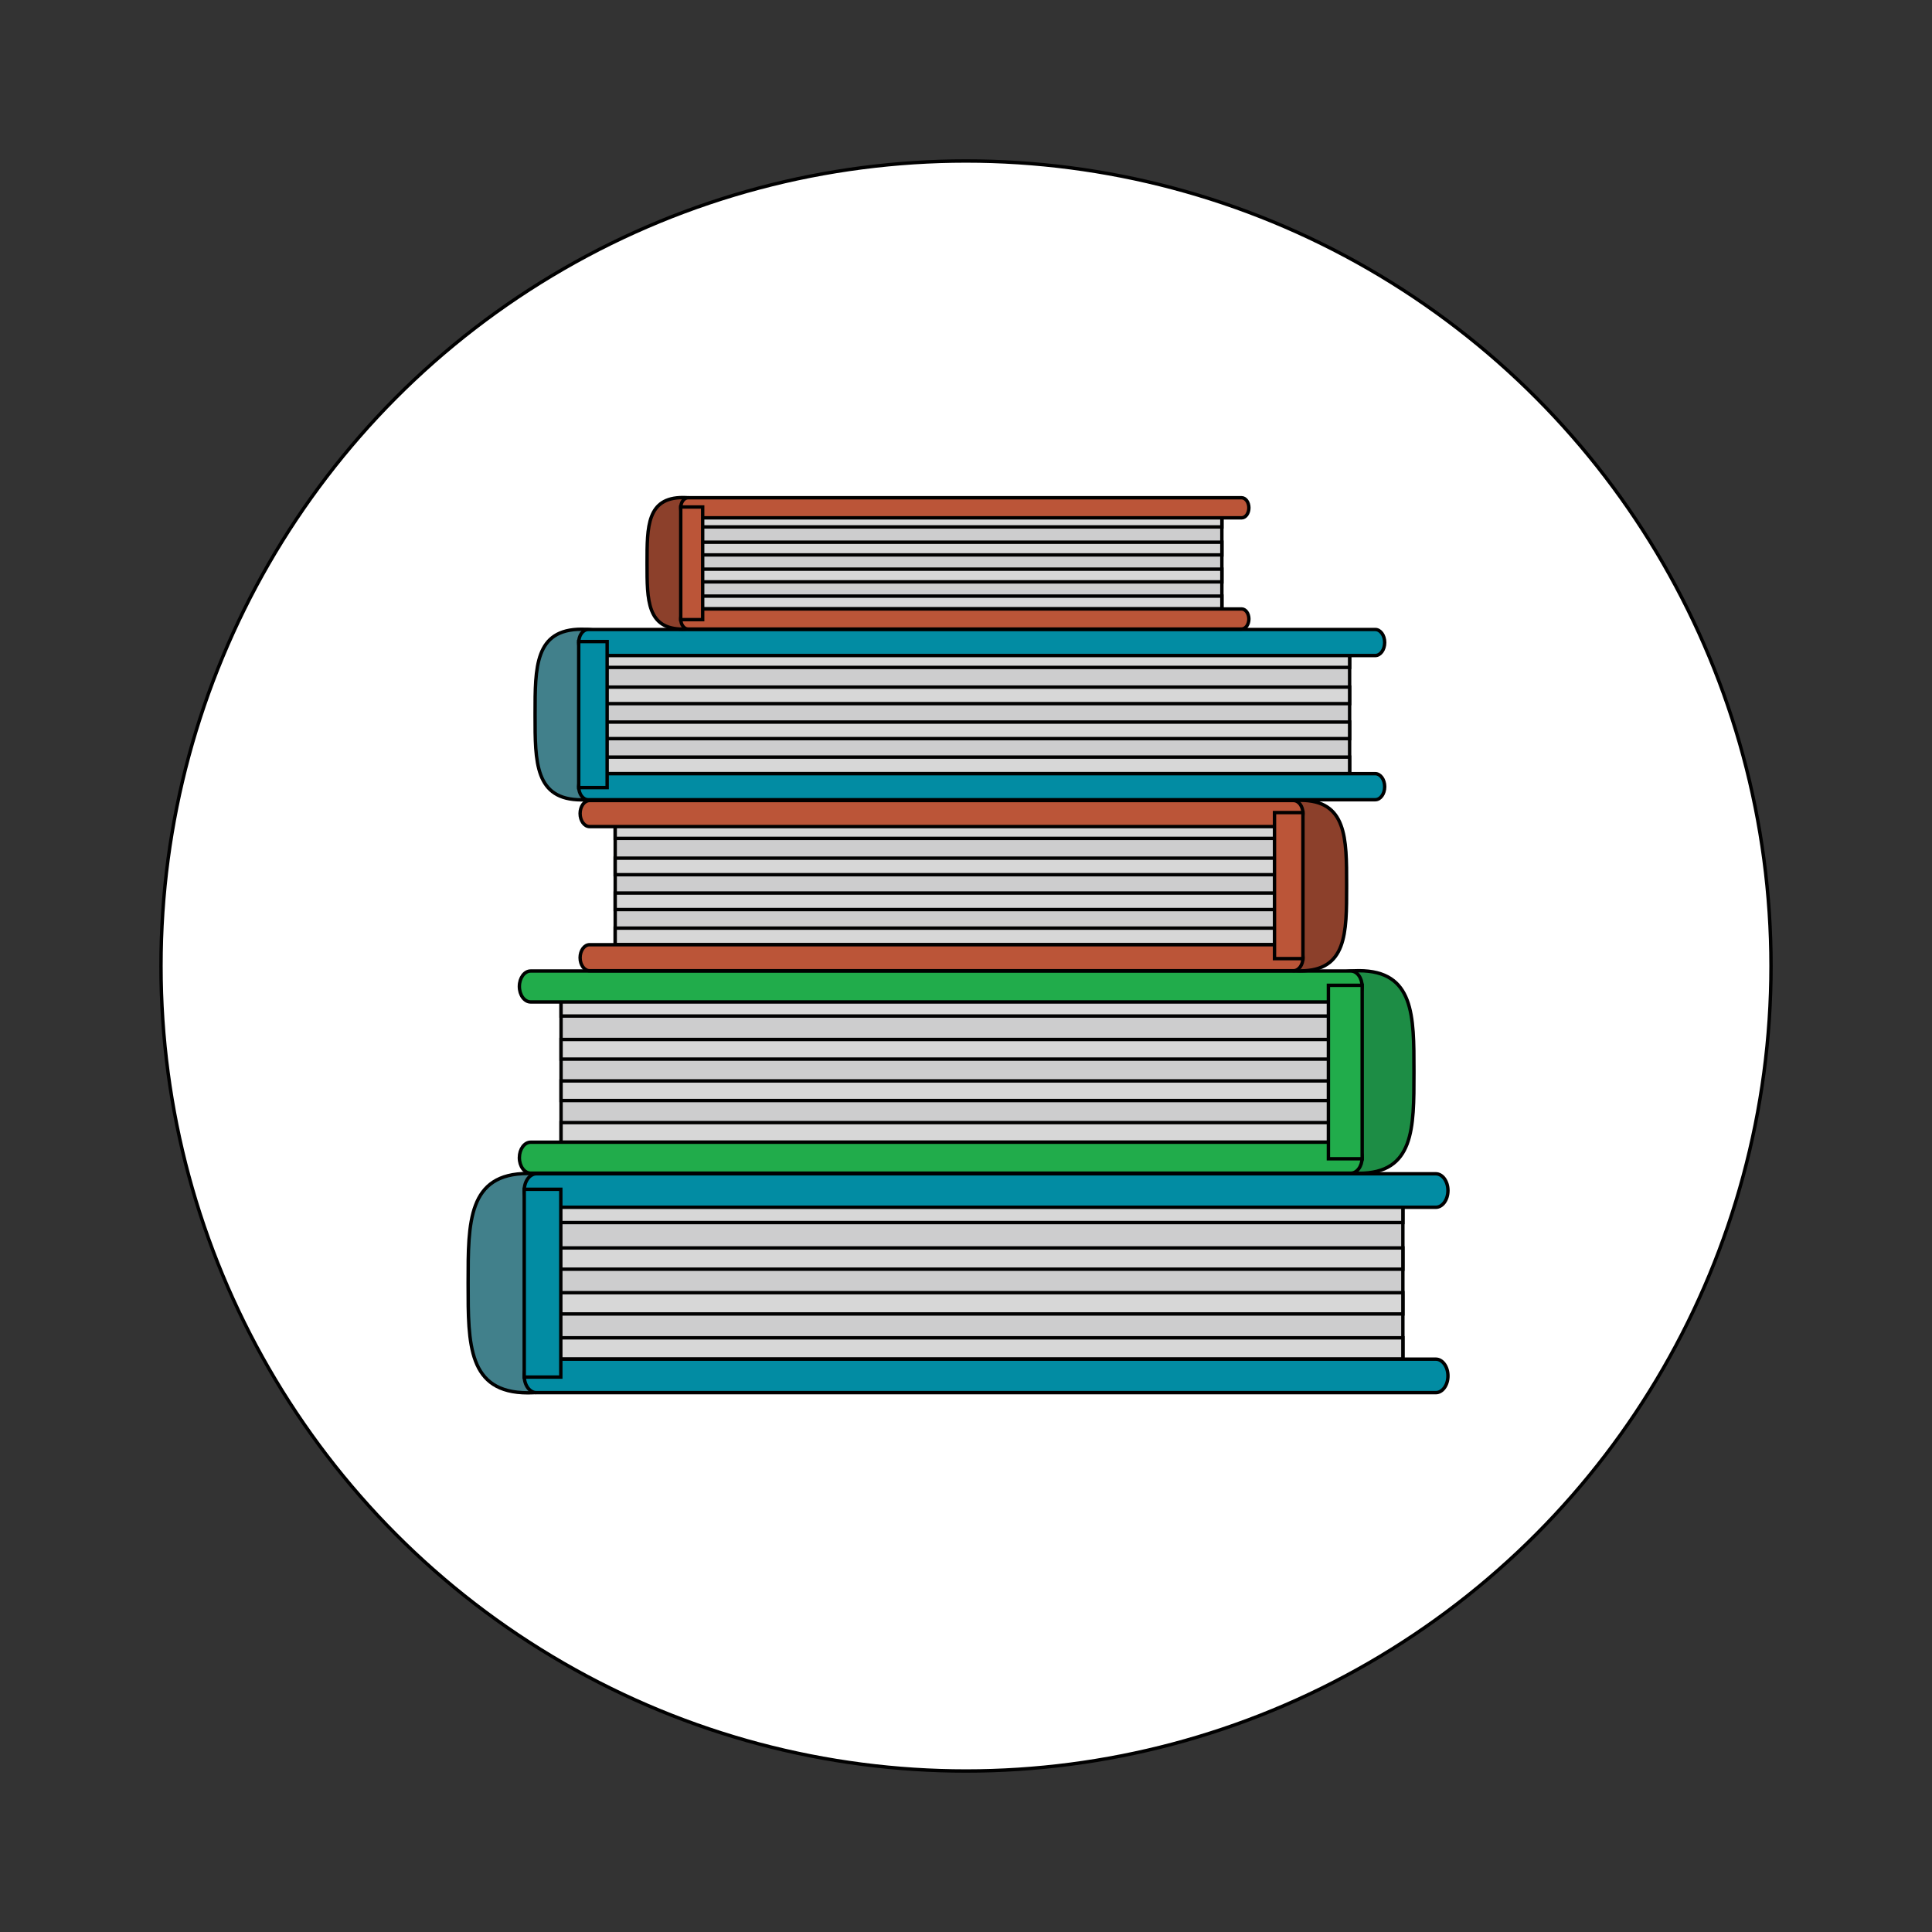 <!DOCTYPE svg PUBLIC "-//W3C//DTD SVG 1.1//EN" "http://www.w3.org/Graphics/SVG/1.1/DTD/svg11.dtd">
<!-- Uploaded to: SVG Repo, www.svgrepo.com, Transformed by: SVG Repo Mixer Tools -->
<svg version="1.1" id="Layer_1" xmlns="http://www.w3.org/2000/svg" xmlns:xlink="http://www.w3.org/1999/xlink" viewBox="-47.39 -47.39 568.71 568.71" xml:space="preserve" width="800px" height="800px" fill="#000000" stroke="#000000">
<rect x="-47.39" y="-47.39" width="568.71" height="568.71" fill="#333333" stroke="none"/>
<g id="SVGRepo_bgCarrier" stroke-width="0"/>
<g id="SVGRepo_tracerCarrier" stroke-linecap="round" stroke-linejoin="round"/>
<g id="SVGRepo_iconCarrier"> <circle style="fill:#ffffff;" cx="236.966" cy="236.966" r="236.966"/> <path style="fill:#41808b;" d="M139.942,330.659c0,17.65-14.301,31.947-31.947,31.947l0,0c-17.642,0-17.586-14.297-17.586-31.947 v-0.673c0-17.642-0.056-31.943,17.586-31.943l0,0c17.646,0,31.947,14.301,31.947,31.943L139.942,330.659L139.942,330.659z"/> <rect x="114.457" y="306.637" style="fill:#CDCDCE;" width="251.11" height="46.308"/> <g> <rect x="114.457" y="306.226" style="fill:#D7D7D7;" width="251.11" height="6.26"/> <rect x="114.457" y="319.958" style="fill:#D7D7D7;" width="251.11" height="6.256"/> <rect x="114.457" y="333.129" style="fill:#D7D7D7;" width="251.11" height="6.26"/> <rect x="114.457" y="346.412" style="fill:#D7D7D7;" width="251.11" height="6.26"/> </g> <g> <path style="fill:#028CA3;" d="M378.835,303.06c0,2.724-1.609,4.932-3.585,4.932H110.513c-1.983,0-3.592-2.211-3.592-4.932l0,0 c0-2.728,1.609-4.932,3.592-4.932H375.25C377.226,298.128,378.835,300.336,378.835,303.06L378.835,303.06z"/> <path style="fill:#028CA3;" d="M378.835,357.626c0,2.728-1.609,4.932-3.585,4.932H110.513c-1.983,0-3.592-2.208-3.592-4.932l0,0 c0-2.724,1.609-4.932,3.592-4.932H375.25C377.226,352.691,378.835,354.902,378.835,357.626L378.835,357.626z"/> <rect x="106.921" y="302.693" style="fill:#028CA3;" width="10.769" height="55.277"/> </g> <path style="fill:#1D8D45;" d="M323.067,268.486c0,16.303,13.216,29.508,29.511,29.508l0,0c16.295,0,16.247-13.201,16.247-29.508 v-0.625c0-16.292,0.052-29.508-16.247-29.508l0,0c-16.292,0-29.511,13.212-29.511,29.508V268.486z"/> <rect x="117.764" y="246.301" style="fill:#CDCDCE;" width="228.846" height="42.772"/> <g> <rect x="117.764" y="245.912" style="fill:#D7D7D7;" width="228.846" height="5.781"/> <rect x="117.764" y="258.593" style="fill:#D7D7D7;" width="228.846" height="5.781"/> <rect x="117.764" y="270.791" style="fill:#D7D7D7;" width="228.846" height="5.781"/> <rect x="117.764" y="283.064" style="fill:#D7D7D7;" width="228.846" height="5.781"/> </g> <g> <path style="fill:#21AC4B;" d="M105.495,242.99c0,2.518,1.482,4.557,3.315,4.557h241.445c1.826,0,3.315-2.039,3.315-4.557l0,0 c0-2.511-1.485-4.55-3.315-4.55H108.81C106.981,238.44,105.495,240.479,105.495,242.99L105.495,242.99z"/> <path style="fill:#21AC4B;" d="M105.495,293.391c0,2.518,1.482,4.557,3.315,4.557h241.445c1.826,0,3.315-2.039,3.315-4.557l0,0 c0-2.514-1.485-4.557-3.315-4.557H108.81C106.981,288.838,105.495,290.881,105.495,293.391L105.495,293.391z"/> <rect x="343.643" y="242.649" style="fill:#21AC4B;" width="9.942" height="51.06"/> </g> <path style="fill:#8C402B;" d="M310.48,213.561c0,13.732,11.117,24.845,24.845,24.845l0,0c13.721,0,13.68-11.113,13.68-24.845 v-0.528c0-13.721,0.041-24.853-13.68-24.853l0,0c-13.729,0-24.845,11.132-24.845,24.853V213.561z"/> <rect x="133.701" y="194.871" style="fill:#CDCDCE;" width="196.592" height="36.018"/> <g> <rect x="133.701" y="194.534" style="fill:#D7D7D7;" width="196.592" height="4.864"/> <rect x="133.701" y="205.224" style="fill:#D7D7D7;" width="196.592" height="4.868"/> <rect x="133.701" y="215.488" style="fill:#D7D7D7;" width="196.592" height="4.864"/> <rect x="133.701" y="225.815" style="fill:#D7D7D7;" width="196.592" height="4.864"/> </g> <g> <path style="fill:#BB5538;" d="M123.373,192.087c0,2.118,1.253,3.839,2.788,3.839h207.211c1.542,0,2.788-1.721,2.788-3.839l0,0 c0-2.114-1.246-3.828-2.788-3.828H126.161C124.623,188.259,123.373,189.973,123.373,192.087L123.373,192.087z"/> <path style="fill:#BB5538;" d="M123.373,234.534c0,2.114,1.253,3.828,2.788,3.828h207.211c1.542,0,2.788-1.714,2.788-3.828l0,0 c0-2.118-1.246-3.839-2.788-3.839H126.161C124.623,230.695,123.373,232.416,123.373,234.534L123.373,234.534z"/> <rect x="327.778" y="191.803" style="fill:#BB5538;" width="8.37" height="42.989"/> </g> <path style="fill:#41808b;" d="M148.638,163.212c0,13.732-11.117,24.845-24.845,24.845l0,0c-13.721,0-13.676-11.113-13.676-24.845 v-0.528c0-13.721-0.045-24.849,13.676-24.849l0,0c13.729,0,24.845,11.128,24.845,24.849V163.212z"/> <rect x="128.825" y="144.533" style="fill:#CDCDCE;" width="221.063" height="36.018"/> <g> <rect x="128.825" y="144.204" style="fill:#D7D7D7;" width="221.063" height="4.868"/> <rect x="128.825" y="154.871" style="fill:#D7D7D7;" width="221.063" height="4.864"/> <rect x="128.825" y="165.161" style="fill:#D7D7D7;" width="221.063" height="4.872"/> <rect x="128.825" y="175.474" style="fill:#D7D7D7;" width="221.063" height="4.868"/> </g> <g> <path style="fill:#028CA3;" d="M360.212,141.742c0,2.122-1.253,3.839-2.788,3.839H125.749c-1.542,0-2.788-1.717-2.788-3.839l0,0 c0-2.114,1.246-3.832,2.788-3.832h231.675C358.958,137.91,360.212,139.628,360.212,141.742L360.212,141.742z"/> <path style="fill:#028CA3;" d="M360.212,184.188c0,2.114-1.253,3.832-2.788,3.832H125.749c-1.542,0-2.788-1.717-2.788-3.832l0,0 c0-2.118,1.246-3.839,2.788-3.839h231.675C358.958,180.349,360.212,182.07,360.212,184.188L360.212,184.188z"/> <rect x="122.962" y="141.461" style="fill:#028CA3;" width="8.37" height="42.989"/> </g> <path style="fill:#8C402B;" d="M172.798,118.644c0,10.589-8.572,19.162-19.162,19.162l0,0c-10.582,0-10.556-8.572-10.556-19.162 v-0.408c0-10.585-0.026-19.165,10.556-19.165l0,0c10.589,0,19.162,8.58,19.162,19.165V118.644z"/> <rect x="157.528" y="104.234" style="fill:#CDCDCE;" width="154.759" height="27.779"/> <g> <rect x="157.528" y="103.976" style="fill:#D7D7D7;" width="154.759" height="3.742"/> <rect x="157.528" y="112.215" style="fill:#D7D7D7;" width="154.759" height="3.742"/> <rect x="157.528" y="120.148" style="fill:#D7D7D7;" width="154.759" height="3.742"/> <rect x="157.528" y="128.08" style="fill:#D7D7D7;" width="154.759" height="3.742"/> </g> <g> <path style="fill:#BB5538;" d="M320.239,102.086c0,1.635-0.969,2.96-2.151,2.96H155.145c-1.19,0-2.152-1.325-2.152-2.96l0,0 c0-1.635,0.962-2.96,2.152-2.96h162.942C319.269,99.127,320.239,100.451,320.239,102.086L320.239,102.086z"/> <path style="fill:#BB5538;" d="M320.239,134.823c0,1.631-0.969,2.952-2.151,2.952H155.145c-1.19,0-2.152-1.325-2.152-2.952l0,0 c0-1.639,0.962-2.963,2.152-2.963h162.942C319.269,131.86,320.239,133.184,320.239,134.823L320.239,134.823z"/> <rect x="152.993" y="101.851" style="fill:#BB5538;" width="6.458" height="33.159"/> </g> </g>
</svg>